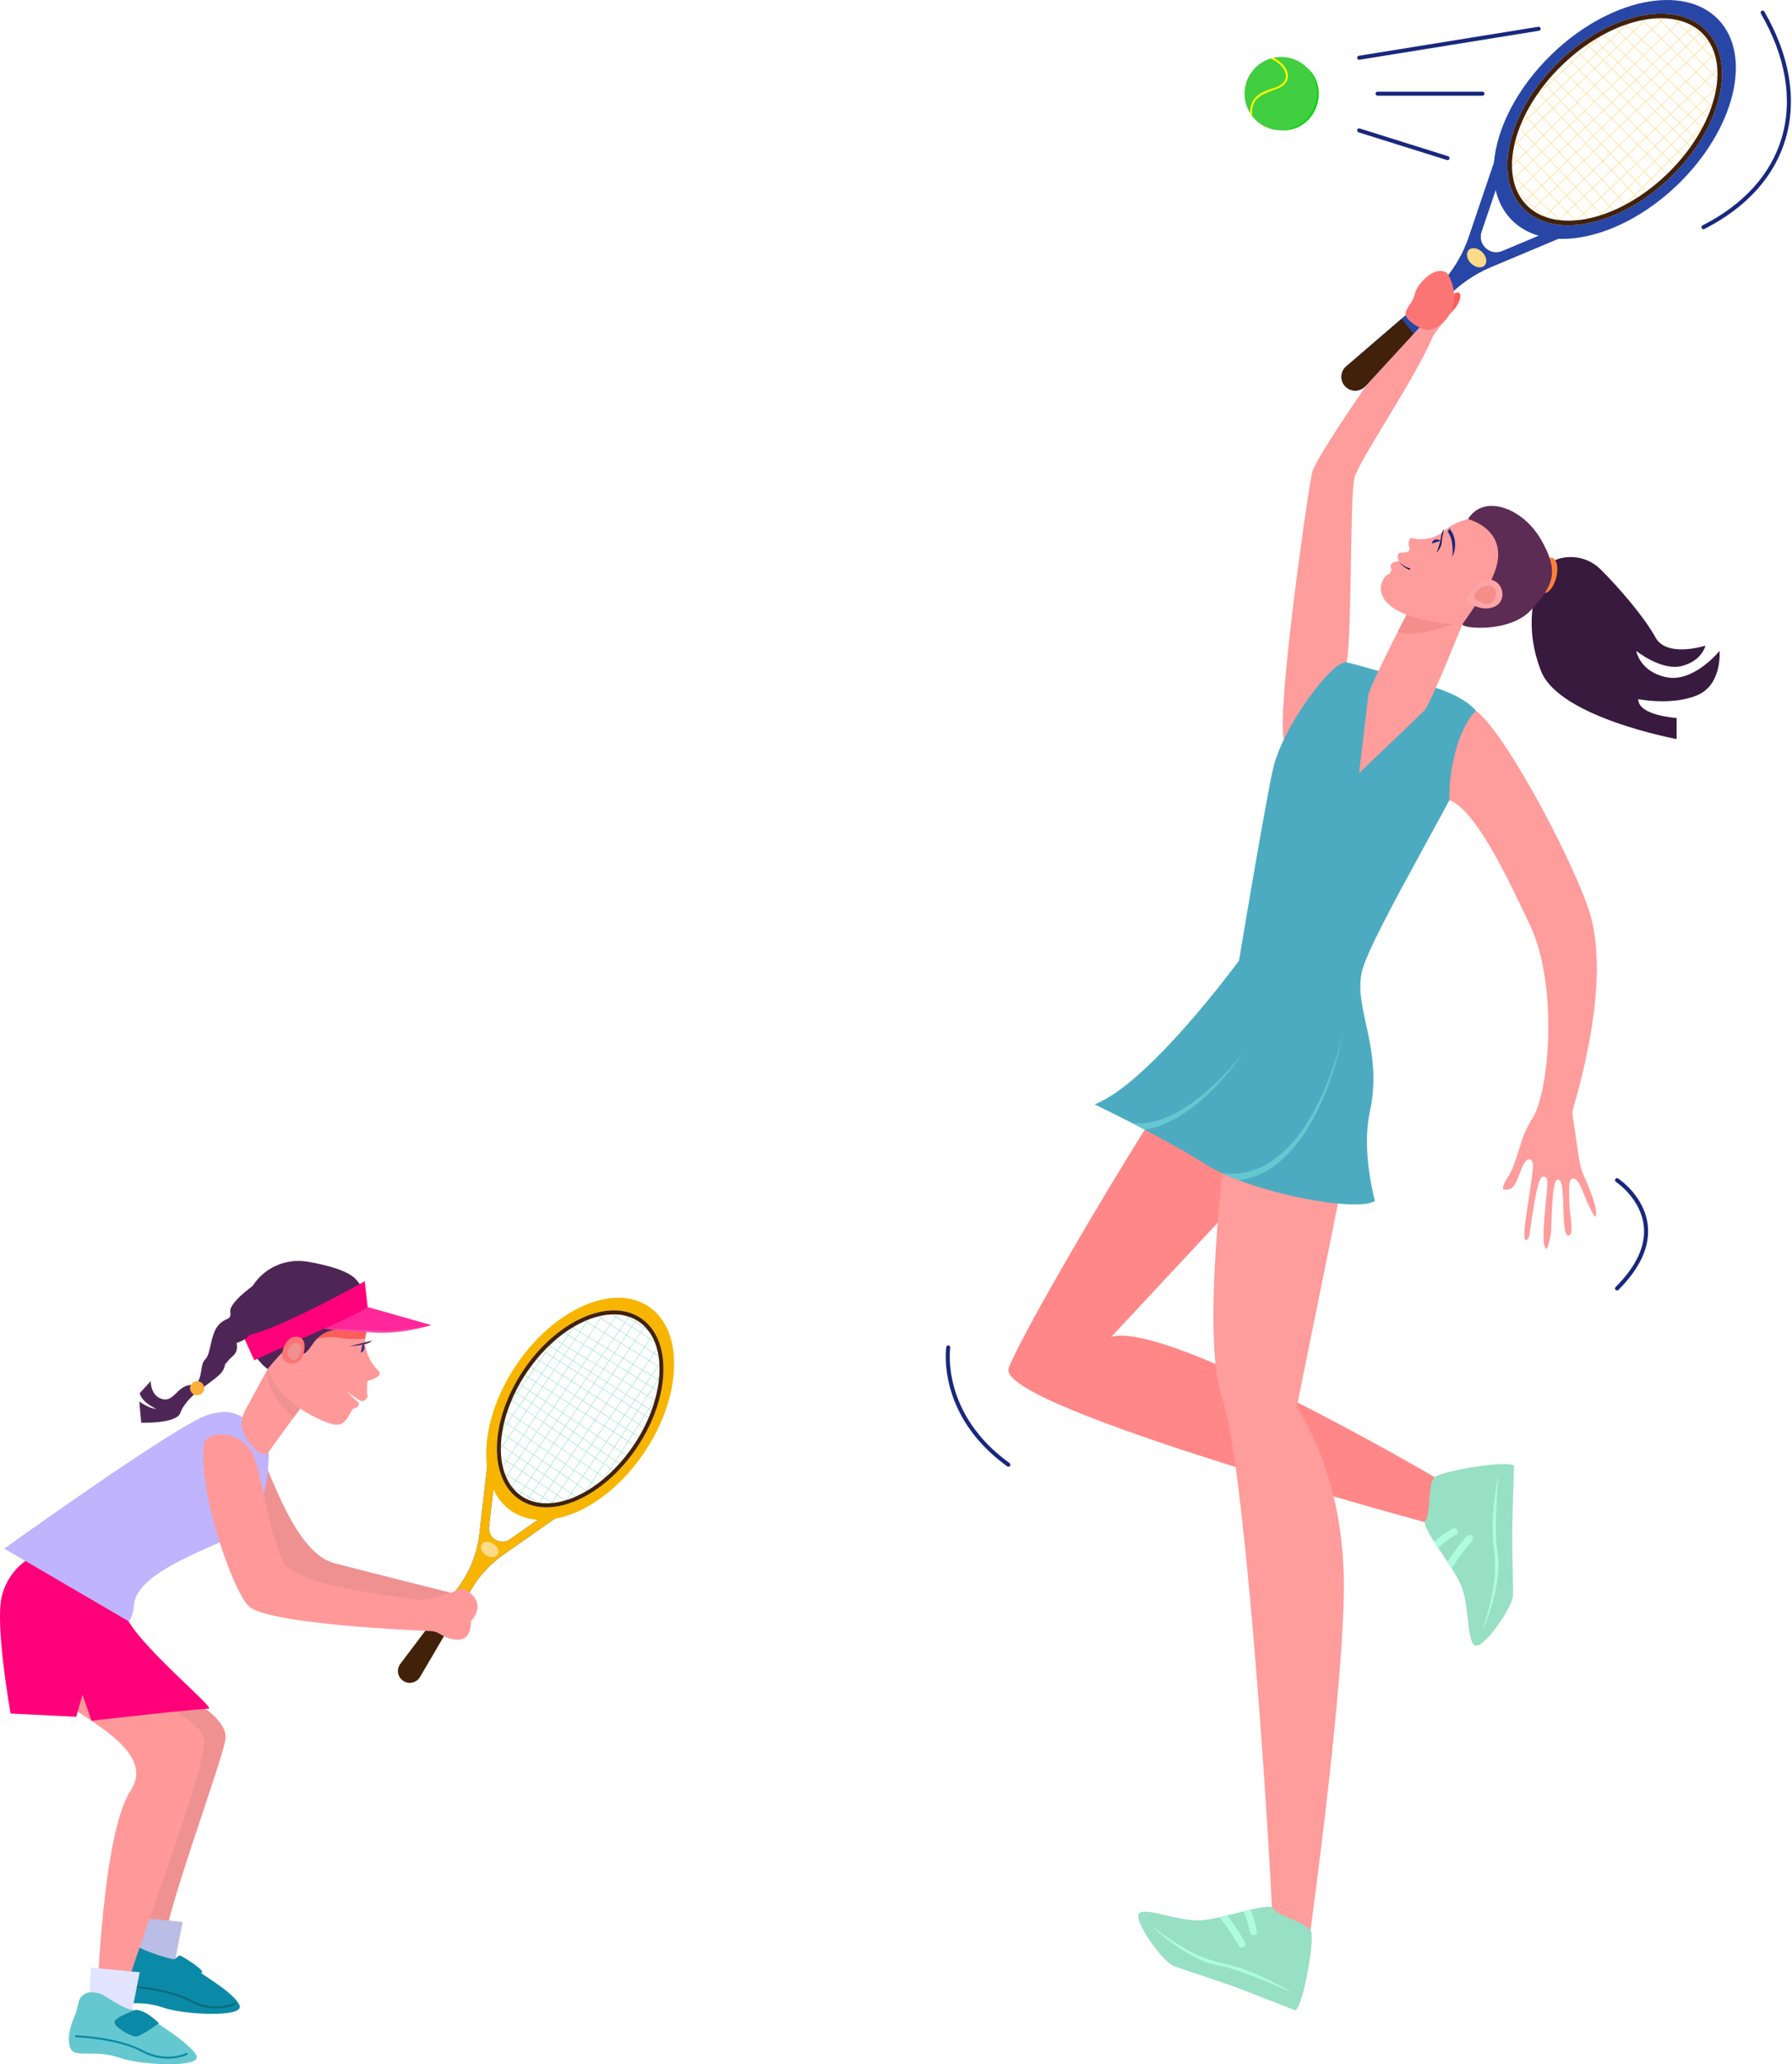<svg xmlns="http://www.w3.org/2000/svg" width="436" height="502" viewBox="0 0 436 502">
    <g fill="none" fill-rule="evenodd">
        <path fill="#EF9191" d="M39.991 411.313l7.061 2.263s8.058 4.464 7.835 8.972c-.222 4.508-15.904 45.835-14.908 51.308.995 5.474 6.088 9.77 6.088 9.77s3.741.996 3.617 3.524c-.125 2.523-18.697-1.406-18.697-1.406s-.723-5.498-.234-15.416c.49-9.917 13.822-40.17 13.822-40.17l-12.562-18.336 7.978-.51"/>
        <path fill="#BABDE5" d="M44.46 467.369l-11.874-1.132-.441 8.928s6.18 1.117 10.509 1.332l1.806-9.128"/>
        <path fill="#0B8AA7" d="M29.925 472.523s-.353 3.509-1.569 6.16c-1.215 2.65-1.897 7.315.23 8.144 2.13.828 5.987-.427 11.05 1.362 5.064 1.783 19.94 2.518 18.645-.53-1.296-3.047-8.597-7.1-11.217-9.172-2.575-2.034-2.777-1.877-4.41-1.99-1.634-.117-7.26-1.91-9.451-3.283-2.192-1.372-3.278-.69-3.278-.69"/>
        <path fill="#0A6C7C" d="M52.563 488.424c-1.825 0-4.05-.392-6.431-1.68-5.883-3.18-15.84-3.524-15.939-3.524-.135-.005-.241-.117-.237-.255.004-.132.132-.23.252-.235.101 0 10.173.343 16.157 3.582 5.81 3.14 10.626.755 10.674.73.12-.059.268-.015.33.108.061.122.014.27-.107.328-.03.015-1.891.946-4.699.946"/>
        <path fill="#F99" d="M26.069 407.736s21.608 9.02 23.496 14.714c1.887 5.699-19.342 58.619-19.642 64.7l-6.273-1.083s1.263-40.249 8.1-50.578c6.835-10.324-13.392-18.012-18.535-23.686-5.142-5.68 12.854-4.067 12.854-4.067"/>
        <path fill="#E3E4FF" d="M34 479.619l-11.874-1.132-.44 8.928s6.18 1.117 10.508 1.332l1.807-9.128"/>
        <path fill="#65C8D0" d="M22.13 484.49c-1.452-.02-2.718.999-3.004 2.425-.241 1.2-.63 2.714-1.23 4.018-1.214 2.65-1.896 7.315.232 8.144 2.128.828 5.986-.427 11.05 1.362 5.063 1.783 19.94 2.518 18.643-.53-1.295-3.047-13.993-11.049-15.627-11.162-1.633-.117-4.74-2.121-6.933-3.493-.918-.579-2.085-.755-3.131-.765"/>
        <path fill="#FF007A" d="M7.991 378.464s-5.732 2.61-7.521 9.57c-1.79 6.962 2.11 28.664 2.11 28.664l15.959.789 1.528-5.346 2.22 6.31s26.445-3.022 28.428-2.924c1.984.098-14.956-13.676-19.46-21.29-4.506-7.617-23.264-15.773-23.264-15.773"/>
        <path fill="#EF9191" d="M47.901 353.236s13.192-5.41 17.284 4.347c4.093 9.758 8.993 20.647 16.179 22.553 7.187 1.905 28.32 7.183 28.32 7.183v7.682s-39.356-2.602-43.76-7.006c-4.403-4.403-18.023-34.76-18.023-34.76"/>
        <path fill="#2846A6" d="M136.678 366.814c-.332-.48-1.007-.603-1.491-.263l-11.104 7.773c-2.292 1.603-5.402-.248-5.085-3.027l1.663-14.577c.067-.588-.355-1.118-.942-1.185-.588-.067-1.118.355-1.186.942l-1.874 16.432c-.552 4.83-2.388 9.422-5.318 13.3l-13.92 18.415c-.066.088-.129.181-.185.28-.8 1.362-.345 3.11 1.017 3.915 1.363.798 3.115.343 3.915-1.02l12.484-21.255c1.975-3.363 4.65-6.261 7.846-8.497l13.918-9.742c.484-.337.602-1.006.262-1.491"/>
        <path fill="#F7B500" d="M155.055 351.892c-8.146 12.189-20.97 17.912-28.645 12.783-7.674-5.129-7.292-19.167.854-31.356 8.146-12.189 20.97-17.912 28.645-12.783 7.674 5.129 7.292 19.167-.854 31.356zm-36.057 19.405l1.04-9.114c1.032 2.194 2.524 4.015 4.48 5.323 1.874 1.252 4.019 1.93 6.324 2.086l-6.76 4.732c-2.29 1.603-5.401-.249-5.084-3.027zm38.802-53.592c-8.658-5.786-23.128.67-32.318 14.423-5.578 8.346-7.929 17.46-6.98 24.63l-1.843 16.151c-.552 4.83-2.388 9.422-5.318 13.3l-13.92 18.415c-.066.088-.129.181-.185.28-.8 1.362-.345 3.11 1.017 3.915 1.363.798 3.115.343 3.915-1.02l12.484-21.255c1.975-3.363 4.65-6.261 7.846-8.497l12.41-8.687c7.482-1.29 15.858-7.192 21.93-16.277 9.19-13.752 9.62-29.591.962-35.378z"/>
        <path fill="#42210B" d="M106.59 392.492l-9.17 12.132c-.065.088-.128.181-.184.28-.8 1.362-.345 3.11 1.017 3.915 1.363.798 3.115.343 3.915-1.02l7.516-12.798c-1.154-.878-2.29-1.818-3.094-2.51"/>
        <path fill="#97DFC5" d="M158.774 337.354l-1.472-.917 1.25-1.83 1.432.872-1.21 1.875zm1.633 1.163l-1.17 1.831-1.616-.979 1.191-1.846 1.595.994zm-2.571 4.026l-1.604-1.019 1.324-2.052 1.616.98-1.336 2.09zm-.987 1.545l-1.611-1.021.928-1.44 1.604 1.019-.921 1.442zm-1.386 2.17l-1.617-1.033 1.325-2.055 1.612 1.021-1.32 2.068zm-1.406 2.202l-1.62-1.048 1.343-2.083 1.617 1.033-1.34 2.098zm-1.234 1.932l-1.634-1.044 1.182-1.833 1.62 1.048-1.168 1.829zm-1.655 2.59l-1.625-1.08 1.58-2.451 1.634 1.044-1.589 2.487zm-1.411 2.21l-1.617-1.114 1.336-2.073 1.626 1.08-1.345 2.108zm-1.173 1.837l-1.626-1.117 1.116-1.731 1.617 1.115-1.107 1.733zm-1.47 2.302l-1.642-1.115 1.42-2.201 1.626 1.117-1.404 2.199zm-3.176 1.04l-2.04-1.413 1.41-2.063 1.997 1.355-1.367 2.12zm-1.302 2.02l-2.106-1.433 1.299-1.899 2.042 1.415-1.235 1.917zm-3.68.65l-2.04-1.403 1.397-2.041 2.047 1.393-1.403 2.051zm-1.243 1.82l-2.062-1.375 1.196-1.747 2.04 1.403-1.174 1.719zm-3.462.455l-2.06-1.256 1.275-1.883 2.014 1.342-1.23 1.797zm-3.094.051l-2.306-1.317.902-1.333 2.264 1.38-.86 1.27zm-4.29-2.45l.93-1.392 1.852 1.129-.904 1.335-1.878-1.073zm-2.361-1.35l.996-1.442 2.192 1.336-.933 1.395-2.255-1.29zm-1.027-2.82l1.516-2.217 1.946 1.297-1.474 2.133-1.988-1.212zm-.192-3.504l1.288-1.948 1.688 1.162-1.3 1.904-1.676-1.118zm-.915-3.612l1.337-1.971 2.153 1.465-1.32 1.998-2.17-1.492zm-.39-3.294l1.408-2.042 1.67 1.155-1.383 2.04-1.695-1.153zm2.784-4.038l1.665 1.131-1.303 1.919-1.668-1.155 1.306-1.895zm1.63-2.362l1.64 1.127-1.537 2.265-1.663-1.13 1.56-2.262zm-1.745-1.348l1.207-1.73 1.702 1.174-1.196 1.733-1.713-1.177zm2.422-3.473l1.714 1.138-1.158 1.679-1.702-1.174 1.146-1.643zm1.467-2.104l1.723 1.102-1.407 2.04-1.712-1.14 1.396-2.002zm1.408-2.019l1.705 1.104-1.32 1.916-1.723-1.101 1.338-1.919zm1.398-2.005l1.702 1.088-1.325 1.92-1.705-1.103 1.328-1.905zm1.41-2.022l1.696 1.074-1.335 1.935-1.7-1.088 1.34-1.921zm1.063-1.524l1.687 1.07-.985 1.427-1.695-1.074.993-1.423zm1.153-1.654l1.701 1.03-1.098 1.593-1.686-1.07 1.083-1.553zm3.298-1.069l1.556.97-1.393 2.053-1.585-.96 1.422-2.063zm1.2-1.74l1.554.946-1.128 1.663-1.556-.97 1.13-1.64zm3.316-1.432l1.87 1.158-1.551 2.345-1.908-1.163 1.589-2.34zm3.41-.95l2.21 1.467-1.355 1.982-2.223-1.378 1.368-2.07zm3.61-.364l2.147 1.39-1.252 1.814-2.123-1.407 1.228-1.797zm3.116.204l1.536 1.03-.762 1.139-1.57-1.017.796-1.152zm3.64 2.44l-.746 1.102-2.018-1.306.761-1.138 2.002 1.342zm1.529 2.72l-1.281 1.892-2.223-1.475 1.263-1.867 2.24 1.45zm.938 3.51l-1.134 1.658-2.223-1.377 1.171-1.73 2.186 1.45zm-3.929 5.958l1.237-1.808 2.11 1.286-1.25 1.829-2.097-1.307zm.772 3.244l-2.115-1.281 1.274-1.862 2.097 1.307-1.256 1.836zm.105.064l1.255-1.835 1.476.92-1.192 1.848-1.539-.933zm-1.426 2.085l1.357-1.984 1.542.935-1.321 2.05-1.578-1.001zm-1.037 1.517l.968-1.416 1.58 1.003-.927 1.44-1.62-1.027zm-1.446 2.114l1.377-2.013 1.623 1.029-1.325 2.054-1.675-1.07zm-1.462 2.137L152 344.19l1.678 1.073-1.343 2.082-1.728-1.12zm-1.308 1.912l1.24-1.811 1.73 1.121-1.182 1.834-1.788-1.144zm-1.693 2.476l1.624-2.374 1.79 1.144-1.578 2.45-1.836-1.22zm-1.438 2.103l1.369-2.002 1.838 1.222-1.335 2.071-1.872-1.291zm-1.234 1.804l1.164-1.703 1.876 1.293-1.117 1.731-1.923-1.32zm-.07.101l1.927 1.324-1.42 2.201-1.992-1.353 1.486-2.172zm-3.633.712l1.493-2.182 2.04 1.401-1.486 2.172-2.047-1.391zm-1.468 2.145l1.399-2.044 2.046 1.391-1.41 2.063-2.035-1.41zm-.07.102l2.036 1.408-1.3 1.9-2.046-1.393 1.31-1.915zm-3.433.47l1.313-1.938 2.02 1.398-1.312 1.916-2.02-1.375zm-1.447 2.138l1.379-2.035 2.02 1.374-1.396 2.04-2.003-1.379zm-.069.102l2.003 1.378-1.197 1.75-2.015-1.344 1.21-1.784zm-3.515.246l1.23-1.818 2.184 1.502-1.21 1.786-2.204-1.47zm-.069.102l2.205 1.47-1.279 1.887-2.263-1.38 1.337-1.977zm-1.914-1.276l1.812 1.208-1.34 1.98-1.851-1.128 1.379-2.06zm-.102-.068l-1.381 2.065-2.19-1.336 1.47-2.13 2.101 1.401zm-.741-3.367l2.05 1.411-1.24 1.854-2.1-1.4 1.29-1.865zm-.101-.07l-1.29 1.868-1.946-1.298 1.3-1.901 1.936 1.331zm-.51-3.42l1.954 1.33-1.375 1.99-1.936-1.333 1.358-1.986zm-.1-.068l-1.359 1.986-1.69-1.163 1.322-1.998 1.726 1.175zm-.313-3.315l1.75 1.211-1.368 2.002-1.729-1.175 1.347-2.038zm-.1-.07l-1.348 2.038-2.153-1.465 1.384-2.038 2.117 1.466zm1.36-2.056l-1.293 1.954-2.116-1.464 1.303-1.92 2.105 1.43zm1.57-2.374l-1.503 2.272-2.104-1.43 1.537-2.264 2.07 1.422zm-.822-3.262l2.045 1.41-1.156 1.75-2.068-1.421 1.179-1.739zm-.1-.07l-1.18 1.74-1.64-1.127 1.194-1.733 1.626 1.12zm1.233-1.817l-1.165 1.716-1.624-1.12 1.159-1.68 1.63 1.084zm1.48-2.182l-1.411 2.08-1.63-1.083 1.408-2.041 1.633 1.044zm1.368-2.016l-1.299 1.915-1.632-1.044 1.32-1.915 1.611 1.044zm1.386-2.042l-1.317 1.94-1.61-1.042 1.325-1.922 1.602 1.024zm1.393-2.052l-1.324 1.95-1.601-1.023 1.334-1.936 1.59 1.009zm1.04-1.534l-.971 1.432-1.59-1.008.984-1.426 1.578 1.002zm.07-.102l-1.577-1 1.1-1.596 1.586.962-1.11 1.634zm3.174-.383l-1.117 1.69-1.954-1.241 1.11-1.637 1.961 1.188zm1.419-2.145l-1.351 2.043-1.96-1.187 1.392-2.051 1.919 1.195zm.067-.103L140 325.653l1.129-1.664 1.908 1.163-1.12 1.695zm3.421-.294l-1.162 1.702-2.154-1.343 1.122-1.696 2.194 1.337zm.07-.1l-2.197-1.34 1.55-2.343 2.222 1.377-1.575 2.305zm3.835-.906l-1.576 2.282-2.155-1.313 1.576-2.304 2.155 1.335zm.07-.1l-2.156-1.337 1.353-1.978 2.121 1.406-1.318 1.908zm3.01-.787l-1.255 1.874-1.65-1.023 1.315-1.905 1.59 1.054zm.068-.102l-1.588-1.053 1.254-1.815 1.572 1.017-1.238 1.85zm.101.067l1.24-1.851 2.017 1.306-1.263 1.867-1.994-1.322zm.704 3.227l-2.024-1.254 1.252-1.87 1.993 1.32-1.22 1.804zm.104.066l1.219-1.802 2.223 1.474-1.173 1.733-2.269-1.405zm.676 3.756l-2.278-1.388 1.533-2.267 2.269 1.405-1.524 2.25zm.105.064l1.523-2.249 2.222 1.377-1.523 2.226-2.222-1.354zm-1.281 1.892l1.212-1.79 2.222 1.353-1.237 1.807-2.197-1.37zm-1.353 1.997l1.284-1.895 2.197 1.37-1.275 1.862-2.206-1.337zm.812 3.374l-2.166-1.375 1.285-1.897 2.206 1.336-1.325 1.936zm.104.067l1.326-1.94 2.115 1.282-1.355 1.982-2.086-1.324zm-1.04 1.518l.97-1.417 2.086 1.324-.968 1.416-2.088-1.323zm-1.44 2.105l1.371-2.004 2.088 1.323-1.376 2.012-2.083-1.33zm-1.454 2.124l1.384-2.023 2.083 1.332-1.391 2.035-2.076-1.344zm-1.317 1.925l1.248-1.824 2.075 1.344-1.24 1.812-2.083-1.332zm-1.668 2.437l1.599-2.336 2.084 1.333-1.623 2.372-2.06-1.37zm-1.413 2.066l1.344-1.965 2.06 1.37-1.368 2-2.036-1.405zm-.07.101l2.037 1.404-1.165 1.704-2.04-1.401 1.169-1.707zm-3.315.232l1.162-1.717 2.052 1.415-1.168 1.708-2.046-1.406zm-1.559 2.302l1.49-2.2 2.046 1.404-1.494 2.183-2.042-1.387zm-.07.102l2.043 1.386-1.398 2.044-2.02-1.399 1.376-2.031zm-3.656.452l1.36-2.012 2.196 1.49-1.376 2.032-2.18-1.51zm-1.394 2.06l1.325-1.959 2.18 1.51-1.313 1.94-2.192-1.492zm-.07.1l2.193 1.492-1.379 2.036-2.183-1.502 1.37-2.025zm-2.023-1.377l-1.353 2.022-2.049-1.41 1.375-1.99 2.027 1.378zm-.59-3.457l1.984 1.374-1.326 1.982-2.025-1.378 1.366-1.978zm-.102-.07l-1.366 1.979-1.954-1.33 1.368-2 1.952 1.351zm-.55-3.404l1.976 1.342-1.356 1.962-1.953-1.352 1.334-1.952zm-.1-.07l-1.334 1.952-1.75-1.213 1.292-1.955 1.791 1.217zm1.599-2.338l-1.53 2.237-1.793-1.217 1.502-2.272 1.82 1.252zm1.25-1.83l-1.18 1.728-1.824-1.252 1.157-1.749 1.846 1.274zm-.61-3.144l1.897 1.26-1.218 1.784-1.85-1.275 1.17-1.769zm-.102-.068l-1.17 1.767-2.043-1.41 1.166-1.717 2.047 1.36zm1.479-2.237l-1.411 2.135-2.046-1.36 1.413-2.082 2.044 1.307zm1.336-2.02l-1.269 1.918-2.042-1.306 1.299-1.915 2.012 1.303zm1.368-2.07l-1.301 1.968-2.01-1.302 1.316-1.94 1.995 1.274zm1.373-2.076l-1.305 1.974-1.994-1.274 1.324-1.952 1.975 1.252zm.068-.102l-1.974-1.251.972-1.433 1.955 1.241-.953 1.443zm3.136-.057l-.974 1.426-2.058-1.304.953-1.441 2.08 1.32zm1.244-1.82l-1.175 1.719-2.08-1.32 1.118-1.692 2.137 1.294zm.068-.1l-2.137-1.295 1.35-2.042 2.152 1.341-1.365 1.996zm3.6-.603l-1.356 1.963-2.138-1.296 1.363-1.995 2.13 1.328zm.07-.101l-2.131-1.329 1.163-1.701 2.154 1.312-1.186 1.718zm2.988-.62l-1.172 1.752-1.713-1.068 1.188-1.718 1.697 1.034zm.068-.102l-1.696-1.033 1.577-2.28 1.652 1.023-1.533 2.29zm.105.064l1.532-2.29 2.023 1.254-1.534 2.268-2.021-1.232zm.757 3.1l-1.999-1.246 1.173-1.752 2.021 1.231-1.195 1.767zm.104.065l1.196-1.768 2.278 1.389-1.212 1.79-2.262-1.41zm-1.372 2.027l1.303-1.925 2.263 1.41-1.285 1.897-2.28-1.382zm-1.32 1.951l1.252-1.85 2.28 1.382-1.284 1.896-2.248-1.428zm1.216 2.953l-2.249-1.425.964-1.426 2.248 1.427-.963 1.424zm.103.065l.964-1.423 2.166 1.375-.97 1.417-2.16-1.369zm-1.424 2.104l1.355-2.002 2.16 1.368-1.372 2.004-2.143-1.37zm-1.435 2.118l1.366-2.017 2.143 1.37-1.384 2.023-2.125-1.376zm-1.316 1.943l1.248-1.842 2.124 1.376-1.249 1.824-2.123-1.358zm-1.629 2.406l1.56-2.304 2.123 1.357-1.597 2.334-2.086-1.387zm-.07.102l2.087 1.387-1.343 1.962-2.053-1.415 1.31-1.934zm-3.596.357l1.282-1.895 2.212 1.47-1.308 1.932-2.186-1.507zm-1.233 1.822l1.165-1.721 2.186 1.508-1.163 1.716-2.188-1.503zm-.07.102l2.19 1.503-1.491 2.201-2.196-1.49 1.498-2.214zm-3.442.892l1.493-2.232 1.849 1.27-1.498 2.214-1.844-1.252zm-.17.033l-1.339 2-1.983-1.373 1.356-1.963 1.967 1.336zm-.363-3.656l1.925 1.322-1.493 2.232-1.965-1.335 1.533-2.219zm-.1-.07l-1.534 2.22-1.976-1.342 1.53-2.237 1.98 1.36zm1.256-1.817l-1.187 1.717-1.98-1.36 1.18-1.728 1.987 1.37zm1.322-1.914l-1.253 1.813-1.986-1.37 1.22-1.786 2.019 1.343zm-.48-3.594l2.055 1.314-1.506 2.179-2.02-1.342 1.47-2.15zm-.104-.066l-1.468 2.148-1.899-1.262 1.412-2.136 1.955 1.25zm1.36-1.988l-1.29 1.887-1.957-1.251 1.267-1.917 1.98 1.281zm1.408-2.062l-1.34 1.96-1.98-1.28 1.302-1.97 2.018 1.29zm.07-.1l-2.02-1.292 1.305-1.974 2.056 1.303-1.342 1.962zm3.537-.572l-1.358 1.965-2.076-1.327 1.342-1.964 2.092 1.326zm1.05-1.52l-.98 1.419-2.093-1.326.975-1.426 2.098 1.332zm.07-.102l-2.099-1.333 1.176-1.72 2.137 1.296-1.214 1.757zm3.079-.627l-1.213 1.812-1.762-1.12 1.215-1.758 1.76 1.066zm.068-.101l-1.758-1.066 1.354-1.961 1.714 1.068-1.31 1.959zm.105.063l1.309-1.957 1.998 1.245-1.303 1.926-2.004-1.214zm-1.282 1.915l1.213-1.814 2.004 1.214-1.25 1.849-1.967-1.249zm-1.027 1.534l.959-1.432 1.966 1.249-.965 1.425-1.96-1.242zm.543 3.337l-1.944-1.243 1.333-1.992 1.96 1.242-1.349 1.993zm.103.065l1.349-1.992 2.249 1.425-1.356 2-2.242-1.433zm-1.424 2.106l1.356-2.004 2.242 1.433-1.366 2.016-2.232-1.445zm-1.324 1.957l1.256-1.856 2.232 1.445-1.248 1.843-2.24-1.432zm-.07.102l2.24 1.432-1.558 2.302-2.213-1.47 1.532-2.264zm-3.522.941l1.497-2.237 1.923 1.23-1.531 2.262-1.889-1.255zm-1.317 1.97l1.25-1.868 1.887 1.255-1.28 1.893-1.857-1.28zm-.069.102l1.856 1.28-1.164 1.72-1.85-1.27 1.158-1.73zm-.1-.07l-1.159 1.731-1.923-1.32 1.186-1.718 1.896 1.307zm1.316-1.967l-1.248 1.865-1.894-1.306 1.254-1.814 1.888 1.255zm1.564-2.337l-1.495 2.235-1.888-1.255 1.507-2.18 1.876 1.2zm-.516-3.168l1.839 1.191-1.255 1.875-1.874-1.199 1.29-1.867zm-.103-.067l-1.29 1.868-2.056-1.314 1.289-1.886 2.057 1.332zm.07-.1l-2.058-1.333 1.34-1.961 2.076 1.327-1.358 1.966zm3.9 2.671l-1.256 1.857-1.924-1.23 1.255-1.874 1.925 1.247zm-1.857-1.348l1.337-1.998 1.943 1.242-1.354 2.003-1.926-1.247zm1.234-2.064l-1.337 1.997-1.838-1.19 1.36-1.967 1.815 1.16zm-.318-3.328l.98-1.42 1.765 1.12-.958 1.433-1.787-1.133zm1.719 1.235l-1.333 1.991-1.814-1.16 1.358-1.965 1.789 1.134zm-9.282 18.073l-1.325 1.96-1.823-1.24 1.326-1.981 1.822 1.261zm-1.754-1.363l1.34-2.002 1.843 1.253-1.36 2.01-1.823-1.26zm-1.079 5.55l-1.231 1.82-1.813-1.21 1.24-1.852 1.804 1.241zm-1.736-1.344l1.353-2.022 1.822 1.24-1.37 2.024-1.805-1.242zm29.408-25.074l-1.512 2.21-2.11-1.286 1.522-2.225 2.1 1.3zm.923 1.97l-.103-.065-.8 1.239-1.427-.87 1.511-2.21.735.456.065-.104-.73-.453.748-1.094-.101-.069-.751 1.099-2.1-1.301 1.132-1.655 1.327.88.068-.102-1.326-.879 1.016-1.485-.101-.069-1.017 1.486-2.186-1.45 1.282-1.892 1.612 1.043.067-.102-1.61-1.042.728-1.077-.101-.069-.73 1.078-2.241-1.45.744-1.1 1.59 1.067.068-.102-1.59-1.065.382-.564-.101-.069-.382.564-2.003-1.343.363-.541-.101-.068-.363.542-1.535-1.03.406-.587-.1-.07-.407.59-1.51-1.014-.068.102 1.508 1.012-.797 1.154-2.148-1.391.541-.791-.101-.069-.543.793-1.251-.81-.067.102 1.25.81-1.228 1.795-2.212-1.466.764-1.156-.102-.068-.764 1.155-1.152-.764-.068.102 1.152.765-1.371 2.073-1.868-1.158.375-.553-.101-.069-.379.557-.927-.574-.065.104.924.572-1.59 2.342-1.552-.947.75-1.086-.101-.07-.753 1.093-.615-.375-.064.105.61.37-1.131 1.64-1.558-.971-.065.104 1.553.968-1.423 2.063-1.7-1.03.836-1.202-.1-.07-.842 1.208-.404-.245-.063.105.397.24-1.082 1.551-.863-.548-.066.103.86.546-.993 1.423-.822-.52-.066.103.817.518-1.34 1.921-.847-.542-.066.104.844.54-1.328 1.903-1.157-.75-.067.103 1.154.747-1.338 1.92-1.138-.728-.066.103 1.133.725-1.394 2-.816-.541-.068.102.813.54-1.144 1.643-.825-.57-.07.102.825.568-1.207 1.73-.283-.195-.07.102.283.194-1.36 1.95.1.07 1.361-1.95 1.714 1.176-1.56 2.263-1.693-1.15-.07.101 1.693 1.15-1.306 1.893-1.297-.898-.07.1 1.297.898-1.408 2.044-.39-.266-.07.101.39.266-.406.588.1.07.407-.59 1.695 1.154-1.336 1.97-.78-.537-.07.1.78.538-.796 1.175.101.069.797-1.174 2.17 1.494-1.288 1.95-1.695-1.131-.068.102 1.694 1.13-1.14 1.725.103.068 1.14-1.724 1.674 1.116-1.52 2.222-1.313-.801-.065.104 1.31.798-.511.748.101.069.515-.753 1.987 1.212-.998 1.445-1.198-.684-.061.105 1.19.68-.148.213.1.07.154-.222 2.256 1.29-.55.823.101.068.556-.83 1.877 1.072-.674.996.102.069.678-1.004 2.306 1.317-.128.19.101.068.134-.197 1.092.624.061-.106-1.085-.62.859-1.267 2.06 1.256-.445.65.101.069.448-.655 1.102.673.065-.105-1.098-.669 1.227-1.792 2.061 1.374-.476.696.101.069.477-.697.214.142.068-.102-.213-.142 1.175-1.716 1.542 1.061.07-.1-1.543-1.062 1.403-2.052 2.108 1.434-.83 1.289.103.065.828-1.284.475.322.069-.101-.477-.324 1.235-1.917 1.377.954.07-.101-1.38-.956 1.367-2.12 1.642 1.114-.9 1.408.104.065.897-1.404.65.442.07-.101-.654-.444 1.404-2.199 1.14.784.07-.101-1.144-.786 1.107-1.733 1.192.823.07-.1-1.196-.825 1.347-2.11 1.495.994.068-.102-1.497-.995 1.59-2.489 2.16 1.383.067-.104-2.162-1.382 1.168-1.828 1.71 1.107.067-.102-1.712-1.108 1.341-2.099 1.856 1.186.066-.103-1.856-1.186 1.32-2.068 1.368.866.066-.102-1.367-.867.92-1.442 1.035.656.066-.104-1.034-.656 1.336-2.093.532.322.063-.104-.528-.32 1.201-1.883-.052-.032.033-.052-1.646-1.027 1.21-1.876.78.476.064-.105-.778-.474.797-1.238z"/>
        <path fill="#FFDA88" d="M121.101 378.028c-.486.771-1.752.848-2.826.17-1.074-.677-1.55-1.852-1.064-2.624.487-.771 1.752-.848 2.826-.17 1.075.677 1.55 1.852 1.064 2.624"/>
        <path fill="#42210B" d="M154.24 351.347c-5.776 8.644-14.136 14.229-21.296 14.229-2.271 0-4.286-.577-5.99-1.715-7.212-4.821-6.707-18.277 1.125-29.998 5.776-8.643 14.135-14.228 21.296-14.228 2.271 0 4.286.577 5.989 1.716 7.213 4.82 6.708 18.277-1.124 29.996zm1.669-30.811c-7.675-5.13-20.5.594-28.645 12.783-8.146 12.19-8.528 26.227-.854 31.356 7.675 5.13 20.5-.594 28.645-12.783 8.146-12.189 8.528-26.227.854-31.356z"/>
        <path fill="#C0B4FE" d="M65.364 353.187s.552 16.295-8.047 20.21c-8.598 3.913-23.92 9.404-24.682 16.674-.415 3.945-1.38 4.165-1.38 4.165l-30.22-17.652s42.323-30.386 49.596-32.53c4.918-1.449 9.68-1.526 14.733 9.133"/>
        <path fill="#F99" d="M65.371 332.45l-5.778 10.62c-1.087 2.005-1.045 4.455.179 6.38 1.294 2.035 2.892 4.478 5.25 4.08l8.013-11s-1.255-9.765-7.664-10.08"/>
        <path fill="#EF9191" d="M65.371 332.45l-.26.48c-.37 4.594 2.871 8.843 6.297 11.834l1.627-2.235s-1.255-9.764-7.664-10.08"/>
        <path fill="#F99" d="M87.068 316.299c1.048.47 3.113 4.672 2.056 7.783-.96 2.827.463 7.035 2.952 9.237.394.349.374.972-.034 1.305-.735.597-2.077 1.18-2.625 1.153 0 0-.257 2.874-.007 3.499s-.71 1.47-1.373 1.438c-.661-.033-3.705-2.387-3.705-2.387s2.148 2.201 2.79 2.641c.642.44-.228 1.489-.89 1.456-.662-.033-1.437 2.673-2.756 3.552-1.32.88-2.604.656-6.778-1.313-4.174-1.968-12.426-7.798-11.43-14.256.997-6.458 11.078-18.908 21.8-14.108"/>
        <path fill="#FD5E5A" d="M89.124 324.082c1.057-3.11-1.008-7.314-2.056-7.783-7.562-3.385-14.804 1.809-18.766 7.43.715 1.57 2.138 3.015 3.548 2.901 2.532-.204 7.023-2.041 10.698-1.306 1.985.396 4.446.365 6.29.251.035-.524.128-1.027.286-1.493"/>
        <path fill="#4D2656" d="M59.87 316.783c1.372-6.826 8.187-11.15 15.047-9.958 4.612.802 9.755 2.148 11.705 4.3 3.73 4.116 2.12 7.694 2.12 7.694s-2.551 3.808-7.196 4.528c-4.645.72-5.31 3.907-7.05 5.481-1.738 1.575-1.235-2.433-2.587-2.5-1.352-.066-6.802 6.579-6.802 6.579s-2.79-1.765-4.023-5.622c-1.233-3.856-2.541-3.446-1.254-10.297.013-.068.025-.137.04-.205"/>
        <path fill="#FF007A" d="M88.746 311.591s-24.091 13.453-29.626 13.18l2.74 6.01L89.5 318.317l-.753-6.726"/>
        <path fill="#FF2799" d="M104.94 322.242s-6.963 1.916-13.184 1.609c-6.22-.307-12.957-.709-12.957-.709s9.515-4.273 10.65-5.3l15.492 4.4"/>
        <path fill="#F94BAF" d="M104.94 322.242c-3.868 1.2-8.684 1.99-13.019 1.858-3.012-.178-9.164-.54-13.122-.958 12.141.049 14.768 1.495 26.142-.9"/>
        <path fill="#4D2656" d="M62.799 311.757s-7.106 4.801-6.773 7.213c.333 2.411-1.232 1.159-3.065 3.51-1.833 2.349-1.648 6.831-3.02 8.074-1.371 1.243-.492 4.495-2.48 6.295l.651 1.478s3.744-2.617 5.163-3.903c1.42-1.285 1.486-2.638 1.486-2.638s.87-1.132 2.1-2.246c1.229-1.114.687-2.948.687-2.948s2.934-.85 3.474-2.631c.54-1.78 1.777-12.204 1.777-12.204"/>
        <path fill="#4D2656" d="M48.112 338.327s-3.289 2.545-4.236 5.257c-.947 2.712-9.521 2.379-9.521 2.379l-.464-5.175s2.265 1.739 4.158 1.833c0 0-3.54-1.53-4.06-3.816l2.676-2.941s-.092 3.701 2.947 4.393c3.038.693 3.634-4.068 7.85-3.408l.65 1.478"/>
        <path fill="#F99" d="M49.684 350.845c-1.78 10.573 6.478 34.967 10.679 39.603 4.199 4.636 42.247 6.091 44.556 6.209 2.31.112 2.763 1.91 6.37 2.087 3.606.177 3.296-4.537 3.296-4.537s1.802-1.72 1.553-3.989c-.25-2.272-3.034-3.895-3.55-3.92-.515-.026-8.27 3.516-11.44 2.727-3.169-.788-28.437-3.072-32.034-8.944-3.596-5.871-5.536-23.26-7.816-26.914-3.78-6.06-11.219-4.673-11.614-2.322"/>
        <path fill="#FBB03B" d="M49.684 337.582c0 .949-.77 1.718-1.718 1.718-.949 0-1.718-.769-1.718-1.718s.769-1.718 1.718-1.718c.948 0 1.718.77 1.718 1.718"/>
        <path fill="#FC7575" d="M73.83 329.194s1.225-3.903-1.592-4.152c-2.818-.25-4.356 4.507-3.124 5.739 1.233 1.232 4.043 1.406 4.716-1.587"/>
        <path fill="#EF9191" d="M73.035 329.08c.148-.336.795-2.02-.736-2.45-1.531-.428-3.001 2.45-2.082 3.37.918.918 1.808 1.384 2.818-.92"/>
        <path fill="#2E3192" d="M88.449 326.855s.776 1.531-.684 2.103l.445-2.103h.239"/>
        <path fill="#552E5D" d="M85.039 327.365s4.778-.183 5.451-1.347l-5.451 1.347"/>
        <path fill="#0B8AA7" d="M40.836 500.63c-1.826 0-4.05-.392-6.432-1.68-5.882-3.181-15.838-3.52-15.938-3.524-.136-.005-.242-.118-.238-.25.004-.137.133-.235.252-.24.102.005 10.174.348 16.157 3.582 5.811 3.14 10.627.76 10.675.735.12-.064.267-.015.33.103.06.122.013.27-.107.333-.03.015-1.892.94-4.699.94M33.05 488.747s-5.207 1.779-5.207 3.004 3.983 3.494 5.208 3.494 5.635-3.249 5.635-3.249-3.247-3.249-5.635-3.249M43.647 475.522s-2.77 2.122-3.614 2.965c-.844.843 3.369 3.773 4.716 4.199 1.348.431 4.427-2.553 4.427-3.23 0-.67-4.917-3.934-5.53-3.934"/>
        <path fill="#381A3F" d="M375.997 138.146c-3.16 5.486-5.11 14.783-1.034 25.092 4.45 11.241 32.967 16.484 32.967 16.484v-5.128s-9.344-.55-9.344-4.58c0 0 8.06 1.649 14.289-.915 6.227-2.564 5.492-10.806 5.492-10.806s-6.227 7.692-12.818 6.41c-6.595-1.282-7.438-6.41-7.438-6.41s6.154 4.945 11.098 3.663c4.944-1.282 5.728-4.946 5.728-4.946s-9.388 3.011-12.137-1.974c-2.749-4.985-8.624-11.828-13.318-16.524-4.7-4.696-11.8-3.288-13.485-.366"/>
        <path fill="#FF8139" d="M377.648 135.633c1.142.287 1.588 2.432.995 4.791-.593 2.36-2 4.04-3.14 3.753-1.142-.286-1.588-2.432-.995-4.791.592-2.36 1.999-4.04 3.14-3.753"/>
        <path fill="#FF8787" d="M270.407 325.07l42.808-45.897-31.048-14.053 1.47 2.114c-3.16 3.159-34.79 56.051-38.22 65.485-3.43 9.434 105.188 38.518 105.188 38.518v-11.123s-65.988-38.897-80.198-35.044"/>
        <path fill="#FF9C9C" d="M330.682 267.234l-15.195 75.037s11.48 15.616 11.48 43.222c0 27.603-9.507 94.008-9.507 94.008l-8.343.48s.844-6.311.367-15.88c-1.665-33.38-7.062-109.598-12.063-123.785-6.434-18.253 3.359-82.238 3.359-82.238l29.902 9.156"/>
        <path fill="#FD5E5A" d="M351.649 73.143s2.818-2.859 3.513-1.78c.691 1.078-.911 4.2-3.748 6.027-2.837 1.829.235-4.247.235-4.247"/>
        <path fill="#FF9C9C" d="M319.21 115.026c-1.107 5.113-9.575 64.133-6.409 65.632 3.166 1.5 13.008-14.405 14.613-18.595 1.604-4.19.971-40.513 2.078-45.626.926-4.28 14.547-23.74 19.183-34.74.225-.532 4.385-5.728 4.586-6.214.598-1.47-5.125-3.506-4.817-4.45 0 0-28.129 38.88-29.235 43.993"/>
        <path fill="#4CABC1" d="M347.425 166.694s-16.46-4.91-19.795-5.631c-3.334-.722-15.717 15.797-17.954 26.134-2.237 10.336-8.213 46.392-8.213 46.392s-21.815 29.836-35.145 34.98c0 0 16.14 7.68 27.04 14.577 10.898 6.896 36.717 11.785 41.179 8.911 0 0-3.36-11.896-1.267-21.566 3.31-15.293-3.905-25.033-1.956-34.036 1.948-9.003 27.592-50.82 29.248-58.49 1.661-7.669-13.137-11.27-13.137-11.27"/>
        <path fill="#FF9C9C" d="M343.985 146.046s-10.662 20.378-11.074 23.062l-2.23 18.875s15.76-15 15.97-15.281c1.735-2.302 9.575-21.963 9.575-21.963l-12.241-4.693"/>
        <path fill="#F48E8B" d="M356.226 150.74l-12.241-4.694s-1.714 3.296-3.839 7.49c3.76 2.253 16.08-2.797 16.08-2.797"/>
        <path fill="#FF9C9C" d="M371.857 224.114c7.629 15.276 4.92 41.787 1.053 47.725-3.552 5.463-3.44 10.422-6.056 14.441-1.264 1.945-1.225 2.648-1.181 2.817.059.222.68.303 1.759.026 1.901-.488 2.631-6.716 4.41-7.172.392-.1.887.086 1.053.732.603 2.363-3.096 18.507-1.71 18.848 1.03.254 1.132-2.741 1.157-2.819 1.509-9.991 2.15-13.284 3.626-12.496.215.115.362.321.436.613.48 1.865-1.95 15.39-.245 16.855.431.37 1.112-3.301 1.137-3.38.279-1.62.122-12.555 1.519-13.35 2.611-1.493.558 14.087 2.91 13.484 1.343-.345.196-5.043.123-7.371-.157-4.776-.123-5.935.553-6.357 1.309-.81 2.362 2.262 3.21 4.276.671 1.576 1.877 4.428 2.543 4.98.902-1.603-1.637-7.333-2.357-9.037-1.362-3.242-1.269-2.397-2.773-13.093-.559-3.986-.662-2.804.068-5.412 3.768-13.493 7.527-31.617 4.048-45.191-2.793-10.884-20.61-44.955-28.043-50.397-4.469 4.45-6.684 14.838-6.434 21.722 7.179 2.756 16.254 23.669 19.194 29.556"/>
        <path fill="#2846A6" d="M381.764 55.601c-.264-.63-1.004-.938-1.641-.668l-14.612 6.135c-3.013 1.266-6.11-1.62-5.062-4.716l5.508-16.245c.22-.655-.132-1.366-.784-1.587-.657-.222-1.367.129-1.588.783l-6.208 18.313c-1.823 5.382-5.057 10.176-9.364 13.882L327.553 89.1c-.097.083-.191.174-.28.27-1.25 1.359-1.163 3.473.195 4.724 1.359 1.251 3.474 1.164 4.725-.194l19.52-21.201c3.092-3.354 6.865-6.004 11.069-7.77l18.311-7.69c.637-.265.936-1 .671-1.639"/>
        <path fill="#2846A6" d="M406.45 43.095c-12.323 11.914-28.39 15.282-35.892 7.524-7.502-7.758-3.592-23.706 8.727-35.62 12.324-11.913 28.396-15.281 35.897-7.523 7.497 7.758 3.592 23.705-8.731 35.62zm-46 13.257l3.444-10.157c.637 2.763 1.892 5.213 3.803 7.19 1.832 1.894 4.116 3.2 6.708 3.948l-8.894 3.735c-3.013 1.266-6.11-1.62-5.062-4.716zM418.04 4.71c-8.463-8.753-26.593-4.953-40.494 8.489-8.438 8.157-13.377 17.99-14.068 26.418l-6.1 18c-1.824 5.382-5.058 10.176-9.365 13.882L327.553 89.1c-.097.083-.191.174-.28.27-1.25 1.359-1.163 3.473.195 4.724 1.359 1.251 3.474 1.164 4.725-.194l19.52-21.201c3.092-3.354 6.865-6.004 11.069-7.77l16.327-6.856c8.869.375 19.899-4.298 29.086-13.177 13.901-13.442 18.311-31.434 9.844-40.188z"/>
        <path fill="#FC7575" d="M352.036 66.388s2.5 3.239 1.539 7.682c-.96 4.443-4.93 6.516-6.679 6.137-1.747-.377-5.266-2.54-4.906-4.174.358-1.635 1.744-2.29 2.242-4.593.499-2.302 4.889-7.148 7.804-5.052"/>
        <path fill="#42210B" d="M341.031 77.505l-13.479 11.596c-.096.083-.19.174-.279.27-1.25 1.359-1.163 3.473.195 4.724 1.359 1.251 3.474 1.164 4.725-.194l11.752-12.764c-1.102-1.288-2.165-2.648-2.914-3.632"/>
        <path fill="#FFDA88" d="M414.296 27.403l-1.456-1.413 1.882-1.78 1.42 1.35-1.846 1.843zm1.577 1.732l-1.788 1.804-1.602-1.519 1.813-1.816 1.577 1.531zM411.94 33.1l-1.578-1.56 2.019-2.018 1.602 1.519-2.043 2.06zm-1.51 1.522l-1.587-1.565 1.416-1.415 1.583 1.56-1.412 1.42zm-2.121 2.138l-1.588-1.58 2.019-2.022 1.592 1.566-2.023 2.036zm-2.151 2.167l-1.588-1.598 2.048-2.048 1.593 1.58-2.053 2.066zm-1.887 1.903l-1.607-1.597 1.803-1.803 1.593 1.6-1.789 1.8zm-2.528 2.55l-1.593-1.636 2.411-2.41 1.612 1.597-2.43 2.45zm-2.161 2.178l-1.573-1.674 2.038-2.039 1.593 1.637-2.058 2.076zm-1.794 1.808l-1.582-1.68 1.7-1.701 1.573 1.674-1.69 1.707zm-2.249 2.266l-1.602-1.68 2.166-2.164 1.583 1.68-2.147 2.164zm-3.885.403l-1.985-2.118 2.122-2.01 1.945 2.043-2.082 2.085zm-1.99 1.986l-2.053-2.157 1.955-1.849 1.985 2.121-1.887 1.885zm-4.366-.166l-1.984-2.108 2.102-1.987 1.994 2.098-2.112 1.997zm-1.871 1.77l-2.014-2.079 1.798-1.701 1.984 2.109-1.768 1.672zm-4.067-.334l-2.044-1.945 1.921-1.836 1.97 2.032-1.847 1.749zm-3.548-.707l-2.308-2.075 1.357-1.3 2.25 2.137-1.3 1.238zm-4.297-3.861l1.41-1.36 1.833 1.747-1.362 1.303-1.881-1.69zm-2.362-2.126l1.494-1.402 2.171 2.07-1.406 1.362-2.26-2.03zm-.48-3.475l2.283-2.16 1.901 1.963-2.21 2.073-1.974-1.876zm.651-4.053l1.95-1.907 1.642 1.745-1.955 1.853-1.637-1.69zm-.156-4.354l2.018-1.921L373.283 35l-2.005 1.956-2.111-2.242zm.372-3.86l2.112-1.985 1.622 1.733-2.083 1.988-1.651-1.736zm4.18-3.925l1.622 1.704-1.965 1.87-1.617-1.732 1.96-1.842zm2.445-2.297l1.597 1.694-2.318 2.208-1.621-1.703 2.342-2.199zm-1.661-1.97l1.808-1.679 1.656 1.762-1.798 1.685-1.666-1.769zm3.626-3.37l1.675 1.724-1.734 1.632-1.656-1.762 1.715-1.595zm2.2-2.042l1.695 1.685-2.112 1.982-1.676-1.724 2.093-1.943zm2.107-1.96l1.676 1.685-1.985 1.862-1.695-1.685 2.004-1.861zm2.092-1.944l1.676 1.663-1.99 1.868-1.675-1.684 1.989-1.847zm2.112-1.963l1.67 1.647-2.003 1.881-1.676-1.663 2.009-1.865zm1.592-1.478l1.662 1.64-1.48 1.387-1.671-1.647 1.49-1.38zm1.725-1.605l1.69 1.599-1.65 1.548-1.662-1.64 1.622-1.507zm4.033-.405l1.539 1.493-2.098 2.001-1.577-1.49 2.136-2.004zm1.803-1.693l1.539 1.466-1.7 1.62-1.54-1.492 1.701-1.594zm4.14-.816l1.853 1.786-2.352 2.296-1.892-1.8 2.392-2.282zm4.131-.24l2.166 2.22-2.038 1.93-2.2-2.124 2.072-2.027zm4.22.475l2.106 2.12-1.881 1.762-2.073-2.133 1.847-1.749zm3.508 1.003l1.499 1.557-1.151 1.113-1.544-1.55 1.196-1.12zm3.557 3.689l-1.127 1.074-1.98-1.991 1.147-1.112 1.96 2.029zm1.073 3.486l-1.93 1.845-2.176-2.234 1.906-1.822 2.2 2.21zm.206 4.243l-1.71 1.613-2.195-2.123 1.764-1.687 2.14 2.197zm-5.963 5.836l1.857-1.76 2.097 1.992-1.882 1.78-2.072-2.012zm.078 3.898l-2.102-1.987 1.92-1.812 2.073 2.012-1.891 1.787zm.103.1l1.891-1.787 1.456 1.415-1.818 1.817-1.53-1.446zm-2.141 2.028l2.038-1.93 1.534 1.448-2.02 2.017-1.552-1.535zm-1.563 1.477l1.455-1.378 1.558 1.537-1.416 1.415-1.597-1.574zm-2.176 2.058l2.073-1.959 1.602 1.577-2.024 2.02-1.651-1.638zm-2.195 2.081l2.092-1.982 1.651 1.64-2.048 2.048-1.695-1.706zm-1.97 1.862l1.862-1.764 1.7 1.71-1.803 1.802-1.76-1.748zm-2.548 2.41l2.445-2.311 1.76 1.75-2.407 2.409-1.798-1.848zm-2.161 2.047l2.058-1.948 1.798 1.85-2.038 2.037-1.818-1.939zm-1.857 1.757l1.75-1.658 1.822 1.941-1.7 1.703-1.872-1.986zm-.103.099l1.872 1.988-2.166 2.165-1.94-2.04 2.234-2.113zm-4.332-.086l2.25-2.124 1.984 2.105-2.24 2.115-1.994-2.096zm-2.205 2.089l2.103-1.99 1.994 2.095-2.122 2.008-1.975-2.113zm-.107.098l1.98 2.114-1.956 1.848-1.994-2.097 1.97-1.865zm-4.038-.31l1.98-1.891 1.96 2.096-1.97 1.866-1.97-2.071zm-2.18 2.084l2.077-1.986 1.97 2.071-2.102 1.986-1.945-2.07zm-.108.1l1.95 2.07-1.798 1.702-1.97-2.033 1.818-1.74zm-4.077-.588l1.857-1.773 2.122 2.256-1.823 1.741-2.156-2.224zm-.103.1l2.156 2.223-1.926 1.84-2.244-2.136 2.014-1.928zm-1.872-1.933l1.774 1.83-2.024 1.931-1.832-1.747 2.082-2.014zm-.098-.102l-2.092 2.017-2.17-2.068 2.21-2.069 2.052 2.12zm-.014-4.031l1.994 2.119-1.877 1.812-2.053-2.118 1.936-1.813zm-.098-.105l-1.936 1.815-1.906-1.964 1.96-1.851 1.882 2zm.264-4.033l1.901 2.001-2.063 1.934-1.881-2 2.043-1.935zm-.098-.104l-2.043 1.934-1.647-1.747 2.005-1.957 1.685 1.77zm.46-3.864l1.701 1.816-2.058 1.95-1.686-1.772 2.044-1.994zm-.097-.105l-2.044 1.995-2.097-2.206 2.083-1.987 2.058 2.198zm2.063-2.014l-1.96 1.914-2.058-2.197 1.965-1.871 2.053 2.154zm2.381-2.325l-2.278 2.225-2.054-2.153 2.318-2.208 2.014 2.136zm-.132-3.93l1.99 2.118-1.755 1.712-2.014-2.135 1.779-1.695zm-.098-.104l-1.779 1.695-1.597-1.693 1.798-1.685 1.578 1.683zm1.857-1.772l-1.754 1.673-1.578-1.682 1.74-1.633 1.592 1.642zm2.234-2.127l-2.126 2.028-1.598-1.641 2.112-1.984 1.612 1.597zm2.063-1.966l-1.96 1.867-1.607-1.597 1.98-1.86 1.587 1.59zm2.088-1.99l-1.985 1.891-1.583-1.59 1.99-1.868 1.578 1.567zm2.097-2.001l-1.995 1.902-1.577-1.566 2.004-1.881 1.568 1.545zm1.568-1.496l-1.465 1.397-1.568-1.544 1.48-1.387 1.553 1.534zm.103-.099l-1.554-1.533 1.652-1.55 1.577 1.49-1.675 1.593zm3.724.348l-1.696 1.654-1.925-1.9 1.675-1.597 1.946 1.843zm2.15-2.1l-2.047 2-1.946-1.841 2.097-2 1.897 1.84zm.104-.101l-1.897-1.84 1.706-1.621 1.89 1.801-1.7 1.66zm3.983.51l-1.749 1.656-2.131-2.066 1.7-1.661 2.18 2.071zm.103-.098l-2.18-2.073 2.352-2.295 2.2 2.123-2.372 2.245zm4.606-.086l-2.366 2.218-2.137-2.034 2.372-2.244 2.131 2.06zm.103-.098l-2.131-2.06 2.033-1.927 2.078 2.133-1.98 1.854zm3.636-.155l-1.896 1.832-1.637-1.578 1.975-1.85 1.558 1.596zm.103-.1l-1.553-1.595 1.881-1.764 1.544 1.552-1.872 1.807zm.098.103l1.877-1.81 1.98 1.992-1.907 1.82-1.95-2.002zm.005 3.862l-2-1.934 1.892-1.828 1.95 2.002-1.842 1.76zm.108.1l1.837-1.757 2.176 2.233-1.774 1.69-2.24-2.167zm-.162 4.46l-2.26-2.15 2.314-2.212 2.244 2.167-2.298 2.194zm.108.098l2.293-2.194 2.2 2.124-2.288 2.167-2.205-2.097zm-1.936 1.845l1.833-1.746 2.2 2.096-1.857 1.759-2.176-2.109zm-2.038 1.948l1.935-1.848 2.176 2.107-1.921 1.814-2.19-2.073zm.093 4.056l-2.132-2.106 1.936-1.851 2.19 2.072-1.994 1.885zm.103.101l1.994-1.887 2.102 1.987-2.038 1.93-2.058-2.03zm-1.563 1.478l1.46-1.38 2.058 2.03-1.46 1.379-2.058-2.029zm-2.166 2.05l2.063-1.951 2.058 2.028-2.068 1.96-2.053-2.037zm-2.186 2.068l2.083-1.97 2.048 2.037-2.092 1.981-2.039-2.048zm-1.984 1.874l1.882-1.776 2.038 2.049-1.867 1.764-2.053-2.037zm-2.504 2.372l2.401-2.274 2.053 2.038-2.44 2.31-2.014-2.074zm-2.127 2.011l2.02-1.912 2.018 2.073-2.058 1.947-1.98-2.108zm-.107.098l1.98 2.108-1.75 1.658-1.985-2.104 1.755-1.662zm-3.842-.555l1.75-1.674 1.994 2.125-1.755 1.661-1.989-2.112zm-2.352 2.245l2.244-2.146 1.995 2.112-2.25 2.125-1.989-2.09zm-.103.1l1.99 2.09-2.103 1.988-1.964-2.097 2.077-1.981zm-4.292-.388l2.053-1.963 2.136 2.247-2.072 1.98-2.117-2.264zm-2.102 2.008l1.999-1.91 2.117 2.265-1.98 1.892-2.136-2.247zm-.103.1l2.136 2.246-2.082 1.985-2.122-2.256 2.068-1.976zm-1.975-2.075l-2.043 1.976-1.995-2.118 2.063-1.935 1.975 2.077zm.181-4.097l1.93 2.061-2.008 1.937-1.97-2.076 2.048-1.922zm-.098-.104l-2.048 1.922-1.906-2.002 2.058-1.948 1.896 2.028zm.216-4.027l1.926 2.022-2.039 1.907-1.896-2.029 2.009-1.9zm-.103-.104l-2.004 1.9-1.7-1.818 1.96-1.915 1.744 1.833zm2.406-2.277l-2.298 2.179-1.75-1.835 2.279-2.224 1.769 1.88zm1.882-1.78l-1.774 1.68-1.774-1.88 1.754-1.712 1.794 1.912zm.083-3.745l1.857 1.91-1.838 1.736-1.793-1.913 1.774-1.733zm-.103-.103l-1.769 1.73-1.99-2.116 1.76-1.674 1.999 2.06zm2.244-2.19l-2.141 2.09-2-2.06 2.127-2.03 2.014 2zm2.029-1.978l-1.926 1.877-2.009-1.997 1.955-1.866 1.98 1.986zm2.072-2.026l-1.974 1.926-1.975-1.985 1.985-1.892 1.964 1.95zm2.083-2.034l-1.98 1.933-1.96-1.95 1.995-1.901 1.945 1.918zm.103-.1l-1.945-1.917 1.465-1.397 1.925 1.902-1.445 1.412zm3.596.711l-1.465 1.388-2.028-1.998 1.445-1.412 2.048 2.022zm1.872-1.77l-1.764 1.672-2.053-2.024 1.696-1.656 2.121 2.007zm.103-.1l-2.122-2.008 2.049-2 2.126 2.065-2.053 1.944zm4.263.202l-2.033 1.907-2.122-2.01 2.048-1.942 2.107 2.045zm.103-.1l-2.102-2.044 1.75-1.657 2.136 2.033-1.784 1.669zm3.572.032l-1.774 1.712-1.695-1.643 1.784-1.67 1.685 1.601zm.103-.1l-1.686-1.6 2.367-2.217 1.637 1.58-2.318 2.238zm.103.099l2.318-2.238 1.999 1.934-2.313 2.212-2.004-1.908zm.098 3.73l-1.975-1.918 1.774-1.713 2.004 1.908-1.803 1.722zm.103.1l1.803-1.724 2.259 2.15-1.828 1.744-2.234-2.17zm-2.068 1.977l1.965-1.878 2.234 2.17-1.935 1.85-2.264-2.142zm-1.994 1.903l1.891-1.804 2.264 2.142-1.936 1.849-2.22-2.187zm.661 3.674l-2.22-2.184 1.456-1.39 2.22 2.186-1.456 1.388zm.103.1l1.45-1.387 2.137 2.106-1.46 1.38-2.127-2.098zm-2.151 2.052l2.048-1.952 2.127 2.097-2.063 1.951-2.112-2.096zm-2.16 2.065l2.057-1.966 2.112 2.095-2.082 1.969-2.088-2.098zm-1.985 1.896l1.881-1.797 2.088 2.097-1.877 1.777-2.092-2.077zM394 35.412l2.352-2.247 2.087 2.076-2.4 2.272-2.04-2.1zm-.108.1l2.043 2.1-2.019 1.91-1.999-2.124 1.975-1.886zm-4.194-.483l1.93-1.848 2.166 2.228-1.975 1.884-2.121-2.264zm-1.862 1.778l1.759-1.679 2.121 2.264-1.749 1.674-2.131-2.259zm-.103.1l2.126 2.258-2.244 2.147-2.141-2.247 2.259-2.159zm-4.156.167l2.26-2.18 1.798 1.908-2.26 2.16-1.798-1.888zm-.2-.004l-2.024 1.955-1.93-2.06 2.038-1.908 1.916 2.013zm.49-4.267l1.871 1.986-2.259 2.181-1.915-2.01 2.303-2.157zm-.098-.105l-2.303 2.158-1.926-2.022 2.303-2.18 1.926 2.044zm1.881-1.766l-1.779 1.668-1.925-2.044 1.774-1.681 1.93 2.057zm1.985-1.86l-1.877 1.762-1.936-2.058 1.838-1.737 1.975 2.033zm.343-4.225l2.023 2.01-2.259 2.116-1.98-2.033 2.216-2.093zm-.103-.102l-2.21 2.092-1.857-1.911 2.141-2.092 1.926 1.911zm2.043-1.935l-1.94 1.837-1.926-1.913 1.92-1.877 1.946 1.953zm2.122-2.007l-2.02 1.909-1.944-1.955 1.974-1.928 1.99 1.974zm.103-.099l-1.99-1.974 1.98-1.934 2.028 1.997-2.018 1.911zm4.184.222l-2.038 1.91-2.043-2.03 2.018-1.912 2.063 2.032zm1.573-1.478l-1.47 1.38-2.063-2.033 1.465-1.388 2.068 2.04zm.108-.098l-2.068-2.042 1.764-1.674 2.127 2.008-1.823 1.708zm3.67.044l-1.833 1.77-1.734-1.714 1.823-1.71 1.744 1.654zm.103-.099l-1.744-1.652 2.033-1.906 1.695 1.645-1.984 1.913zm.103.098l1.984-1.912 1.975 1.917-1.965 1.879-1.994-1.884zm-1.936 1.872l1.838-1.772 1.99 1.883-1.887 1.803-1.94-1.914zm-1.553 1.5l1.45-1.4 1.936 1.913-1.45 1.39-1.936-1.904zm-.206 3.946l-1.91-1.9 2.013-1.947 1.93 1.903-2.033 1.944zm.103.101l2.034-1.944 2.22 2.184-2.044 1.952-2.21-2.192zm-2.146 2.053l2.043-1.954 2.205 2.192-2.058 1.966-2.19-2.204zm-2 1.91l1.897-1.811 2.19 2.204-1.881 1.797-2.205-2.19zm-.102.099l2.205 2.19-2.352 2.245-2.166-2.227 2.313-2.208zm-4.258.204l2.264-2.185 1.89 1.88-2.307 2.206-1.847-1.901zm-1.995 1.925l1.892-1.825 1.847 1.9-1.93 1.847-1.809-1.922zm-.102.1l1.808 1.921-1.76 1.679-1.798-1.91 1.75-1.69zm-.098-.105l-1.75 1.692-1.872-1.986 1.78-1.668 1.842 1.962zm1.994-1.922l-1.892 1.823-1.837-1.961 1.882-1.764 1.847 1.902zm2.362-2.284l-2.26 2.184-1.847-1.9 2.26-2.119 1.847 1.835zm.196-3.748l1.808 1.816-1.901 1.833-1.843-1.834 1.936-1.815zm-.103-.101l-1.936 1.815-2.023-2.01 1.94-1.836 2.019 2.03zm.103-.098l-2.02-2.031 2.015-1.91 2.048 2.03-2.043 1.911zm3.797 4.017l-1.896 1.811-1.892-1.88 1.897-1.831 1.891 1.9zm-1.788-2l2.023-1.952 1.911 1.9-2.043 1.953-1.891-1.9zm1.92-2.053l-2.018 1.952-1.808-1.814 2.038-1.912 1.788 1.774zm.461-3.88l1.47-1.38 1.74 1.715-1.45 1.4-1.76-1.736zm1.656 1.835l-2.014 1.945-1.783-1.772 2.033-1.91 1.764 1.737zM383.117 41.12l-2 1.91-1.778-1.867 2.009-1.935 1.769 1.892zm-1.671-1.992l2.029-1.956 1.798 1.888-2.053 1.961-1.774-1.893zm-2.602 6.075l-1.857 1.775-1.774-1.83 1.877-1.81 1.754 1.865zm-1.651-1.964l2.043-1.976 1.779 1.867-2.068 1.974-1.754-1.865zm39.802-21.38l-2.273 2.152-2.092-1.992 2.288-2.166 2.077 2.006zm.569 2.48l-.103-.101-1.22 1.219-1.416-1.347 2.273-2.152.73.702.098-.103-.72-.697 1.122-1.066-.098-.104-1.132 1.07-2.077-2.006 1.705-1.61 1.298 1.334.103-.1-1.298-1.333 1.529-1.446-.098-.103-1.53 1.447-2.14-2.198 1.935-1.845 1.583 1.591.103-.1-1.583-1.59 1.098-1.05-.098-.104-1.103 1.052-2.2-2.211 1.122-1.073L417 12.028l.103-.1-1.553-1.61.573-.55-.098-.104-.573.55-1.96-2.03.549-.529-.098-.102-.55.53-1.498-1.556.607-.57-.093-.106-.612.573-1.475-1.531-.103.099 1.475 1.53-1.196 1.12-2.112-2.12.814-.77-.098-.104-.819.773-1.23-1.236-.098.1 1.225 1.235-1.847 1.747-2.166-2.222 1.162-1.131-.103-.103-1.157 1.13-1.127-1.157-.103.1 1.127 1.158-2.077 2.03-1.852-1.785.568-.54-.098-.103-.573.543-.917-.886-.098.103.912.882-2.391 2.283-1.544-1.465 1.127-1.056-.098-.105-1.132 1.062-.607-.58-.098.104.602.574-1.7 1.593-1.539-1.494-.098.103 1.534 1.49-2.136 2.006-1.69-1.599 1.254-1.165-.098-.105-1.26 1.172-.402-.38-.098.104.397.373-1.622 1.505-.847-.84-.103.102.848.836-1.485 1.381-.814-.798-.098.101.804.795-2.004 1.864-.838-.829-.098.102.828.825-1.984 1.847-1.137-1.143-.103.1 1.132 1.14-2.004 1.862-1.117-1.113-.103.102 1.117 1.11-2.088 1.94-.798-.82-.103.1.794.818-1.715 1.593-.8-.853-.107.097.804.853-1.808 1.68-.275-.293-.103.099.275.29-2.039 1.893.098.105 2.039-1.893 1.666 1.77-2.342 2.198-1.652-1.732-.103.099 1.652 1.732-1.96 1.84-1.26-1.347-.107.098 1.259 1.347-2.112 1.986-.382-.4-.103.099.377.4-.607.571.098.105.607-.573 1.656 1.737-2.018 1.92-.755-.806-.108.098.76.807-1.2 1.146.097.103 1.2-1.144 2.113 2.243-1.956 1.91-1.656-1.711-.103.1 1.657 1.711-1.73 1.689.103.102 1.73-1.688 1.636 1.69-2.288 2.163-1.304-1.241-.098.103 1.299 1.236-.77.729.099.104.774-.734 1.974 1.876-1.499 1.405-1.2-1.079-.098.107 1.19 1.07-.22.207.098.104.23-.215 2.259 2.032-.833.804.103.102.838-.81 1.881 1.69-1.019.97.103.104 1.024-.979 2.308 2.076-.196.184.098.104.2-.192 1.099.983.093-.106-1.083-.976 1.293-1.236 2.044 1.944-.672.633.098.103.677-.637 1.092 1.04.098-.102-1.088-1.036 1.848-1.745 2.014 2.08-.716.678.098.103.716-.678.21.216.103-.1-.206-.215 1.764-1.671 1.5 1.594.108-.098-1.505-1.594 2.112-1.998 2.053 2.16-1.264 1.267.098.101 1.264-1.264.466.487.103-.1-.466-.488 1.887-1.884 1.337 1.43.103-.098-1.337-1.433 2.087-2.086 1.597 1.68-1.376 1.386.102.101 1.372-1.383.637.666.103-.099-.637-.669 2.147-2.165 1.112 1.178.103-.099-1.113-1.18 1.69-1.707 1.162 1.235.103-.097-1.161-1.24 2.058-2.076 1.465 1.506.103-.1-1.465-1.508 2.43-2.45 2.132 2.114.098-.102-2.127-2.114 1.784-1.8 1.68 1.688.103-.1-1.68-1.69 2.053-2.067 1.827 1.815.098-.102-1.827-1.814 2.018-2.036 1.353 1.328.098-.102-1.348-1.328 1.412-1.42 1.019 1.006.098-.102-1.02-1.006 2.049-2.061.524.499.098-.104-.524-.497 1.837-1.853-.049-.05.05-.052-1.628-1.58 1.848-1.844.774.736.098-.103-.774-.734 1.22-1.217zM361.19 64.564c-.745.761-2.21.535-3.274-.504-1.058-1.04-1.313-2.5-.563-3.262.744-.761 2.21-.536 3.268.504 1.063 1.04 1.318 2.5.568 3.262"/>
        <path fill="#42210B" d="M405.652 42.271c-8.737 8.448-19.669 12.763-27.852 10.993-2.592-.562-4.753-1.72-6.419-3.442-7.05-7.292-3.145-22.543 8.703-34 8.736-8.447 19.668-12.762 27.851-10.99 2.597.56 4.758 1.719 6.42 3.44 7.05 7.292 3.145 22.544-8.703 34zm9.53-34.795C407.681-.282 391.61 3.086 379.285 15c-12.319 11.913-16.229 27.86-8.727 35.619 7.502 7.758 23.57 4.39 35.893-7.524s16.228-27.86 8.731-35.62z"/>
        <path fill="#65C8D0" d="M302.797 255.547c-4.638 6.151-12.102 13.482-19.295 16.302-4.6 1.871-7.896 1.224-7.956 1.226-.065-.007-.125-.008-.183-.004.996.512 2.042 1.055 3.12 1.622 9.533-1.349 18.834-11.067 24.314-19.146M326.966 250.187c-.907 4.184-2.177 8.282-3.713 12.262-10.105 25.983-24.166 22.889-25.832 22.88 1.243.578 2.576 1.136 3.973 1.667.75-.095 1.498-.235 2.235-.42 13.39-3.314 20.827-22.615 23.337-36.39"/>
        <path fill="#97DFC5" d="M315.167 488.87s-7.59-2.95-12.904-5.013c-5.313-2.063-14.035-4.728-16.692-5.757-2.657-1.034-9.862-10.971-8.443-12.75 1.419-1.774 9.952 2.122 15.39 1.617 5.44-.51 16.553-4.562 17.288-2.896.735 1.67 8.252 3.499 9.18 5.606.928 2.111-1.974 18.384-3.819 19.193"/>
        <path fill="#ACFCDD" d="M314.614 484.666c-19.904-11.54-16.342-2.808-34.84-16.587 4.252 3.979 10.93 8.884 16.691 9.923 3.134.563 6.176 1.744 9.188 2.89 3.015 1.177 5.988 2.47 8.961 3.774M302.544 473.503c-.425.23-.955.069-1.186-.352-.805-1.485-2.668-4.543-4.686-6.92.619-.136 1.255-.288 1.898-.445 2.37 2.95 4.203 6.301 4.326 6.532.229.421.07.955-.352 1.185M305.049 470.622c-.479.074-.921-.264-.99-.74-.006-.044-.365-2.445-1.532-5.081.595-.147 1.176-.29 1.734-.416 1.15 2.7 1.504 5.066 1.53 5.252.07.476-.264.922-.742.985"/>
        <path fill="#97DFC5" d="M368.363 356.442s-.235 8.14-.402 13.839c-.166 5.698.25 14.807.167 17.656-.084 2.85-7.032 12.968-9.183 12.228-2.151-.745-1.338-10.089-3.636-15.044s-9.844-14.068-8.516-15.32c1.328-1.25.53-8.946 2.205-10.526 1.676-1.581 17.983-4.299 19.365-2.833"/>
        <path fill="#ACFCDD" d="M364.585 358.372c-4.204 22.62 2.827 16.34-3.954 38.383 2.322-5.336 4.709-13.275 3.758-19.05-.52-3.141-.426-6.403-.358-9.626.098-3.234.319-6.468.554-9.707M358.112 373.485c.358.324.387.876.064 1.235-1.127 1.255-3.386 4.036-4.944 6.733-.343-.537-.696-1.086-1.059-1.639 1.985-3.221 4.528-6.071 4.7-6.263.328-.358.877-.386 1.24-.066M354.56 372.09c.225.427.058.956-.368 1.18-.04.02-2.18 1.163-4.273 3.146-.338-.512-.666-1.012-.975-1.494 2.156-1.988 4.273-3.115 4.435-3.2.426-.227.955-.061 1.18.367"/>
        <path fill="#FF9C9C" d="M369.48 146.168c1.52-1.789 2.74-5.72 2.597-9.718-.318-8.64-10.035-13.251-18.39-8.912-.764.396-1.47.855-2.077 1.386-3.866 3.392-8.323 1.86-8.323 1.86s-.883.84-.48 2.027c.403 1.187-.17 1.414-1.05 1.535-.878.12-1.235-.143-1.568.456-.333.6.163 1.72.163 1.72s-1.5-.018-1.858.623c-.356.642-.035 1.022-.035 1.022s.175 1.194-.616 1.459c-.791.265-1.267 1.186-1.581 1.887-.44.984-2.026 6.363 10.07 9.21 12.094 2.849 19.708-.504 23.148-4.555"/>
        <path fill="#18287D" d="M352.663 128.527s2.573 2.777.691 6.932c0 0 .534-4.067-1.127-6.152l.436-.78M350.615 131.46s-1.19-.513-1.725-.127c-.534.386-.475.848-.475.848l2.2-.722"/>
        <path fill="#0F1D5B" d="M349.513 134.419s.896-2.184 1.097-3.759c.201-1.574.765-2.022.765-2.022s-.505 1.662-.593 3.118c-.088 1.457-1.27 2.663-1.27 2.663M342.95 138.177c-1.018-.27-1.936-.861-2.598-1.654.577.87 1.42 1.585 2.516 1.997.092.035.197-.01.235-.101.037-.09-.008-.192-.1-.227l-.018-.006-.035-.01"/>
        <path fill="#5C2C55" d="M374.914 131.189c4.626 7.985 2.94 11.259-2.347 17.096-5.292 5.836-17.405 4.512-16.738 3.48 0 0 5.811-8.15 7.257-11.273 5.321-11.507-5.895-14.25-5.895-14.25 3.606-6.074 13.098-3.038 17.723 4.947"/>
        <path fill="#41CE41" d="M320.657 22.782c0 4.932-3.998 8.93-8.93 8.93-4.932 0-8.93-3.998-8.93-8.93 0-4.932 3.998-8.93 8.93-8.93 4.932 0 8.93 3.998 8.93 8.93"/>
        <path fill="#0DD30D" d="M318.041 16.468c5.87 5.212 2.052 15.578-6.314 15.244 8.271-.72 11.247-9.717 6.314-15.244"/>
        <path fill="#FF0" d="M309.866 14.047c-.269.057-.532.126-.791.206 2.562.903 5.396 4.109 2.7 6.23-.866.68-2.022 1.001-3.134 1.348-1.586.504-3.616 1.584-4.275 3.862-.17.592-.234 1.2-.222 1.808.173.277.362.545.564.801-.812-5.962 5.223-5.747 7.369-7.435 2.835-2.229.5-5.538-2.211-6.82"/>
        <path fill="#18287D" d="M414.452 55.737c-.181 0-.352-.098-.44-.268-.123-.241-.025-.536.215-.658 9.971-5.055 16.626-12.398 19.252-21.237 2.764-9.319 1.02-19.784-5.047-30.264-.137-.234-.059-.534.176-.67.236-.136.535-.055.672.179 6.203 10.719 7.982 21.45 5.135 31.033-2.7 9.105-9.526 16.654-19.742 21.832-.074.037-.147.053-.22.053M330.682 14.537c-.236 0-.445-.171-.484-.412-.043-.267.138-.519.406-.562l43.683-7.054c.27-.043.52.139.564.406.044.267-.138.518-.407.561l-43.684 7.055-.078.006M352.183 38.943c-.044 0-.098-.007-.147-.023l-21.5-6.74c-.259-.081-.402-.356-.322-.614.081-.259.355-.404.614-.321l21.502 6.74c.26.081.402.356.324.615-.07.21-.26.343-.47.343M360.694 23.272h-25.527c-.27 0-.49-.22-.49-.49s.22-.49.49-.49h25.527c.27 0 .49.22.49.49s-.22.49-.49.49M245.337 356.678c-.1 0-.2-.03-.287-.092-17.275-12.457-14.844-28.837-14.817-29.002.043-.266.294-.445.561-.405.267.043.449.295.407.562-.026.158-2.343 15.96 14.423 28.05.22.158.269.464.11.684-.096.133-.245.203-.397.203M393.431 313.82c-.127 0-.25-.048-.348-.143-.19-.192-.19-.502 0-.693 5.043-5.042 7.35-10.023 6.86-14.806-.69-6.7-6.722-10.733-6.781-10.773-.226-.148-.29-.452-.142-.678.152-.227.455-.289.68-.14.265.173 6.484 4.331 7.219 11.49.519 5.091-1.882 10.34-7.145 15.6-.093.095-.22.143-.343.143"/>
        <path fill="#FFA5A5" d="M356.534 146.046s3.631 2.959 6.983 1.53c3.347-1.43 2.244-6.247-.941-6.615-3.185-.367-6.042 5.085-6.042 5.085"/>
        <path fill="#F48E8B" d="M358.617 145.534s3.121 2.266 4.449.94c1.328-1.328 1.308-3.675-.652-4.002-1.96-.327-3.797 1.316-3.797 3.062"/>
    </g>
</svg>
